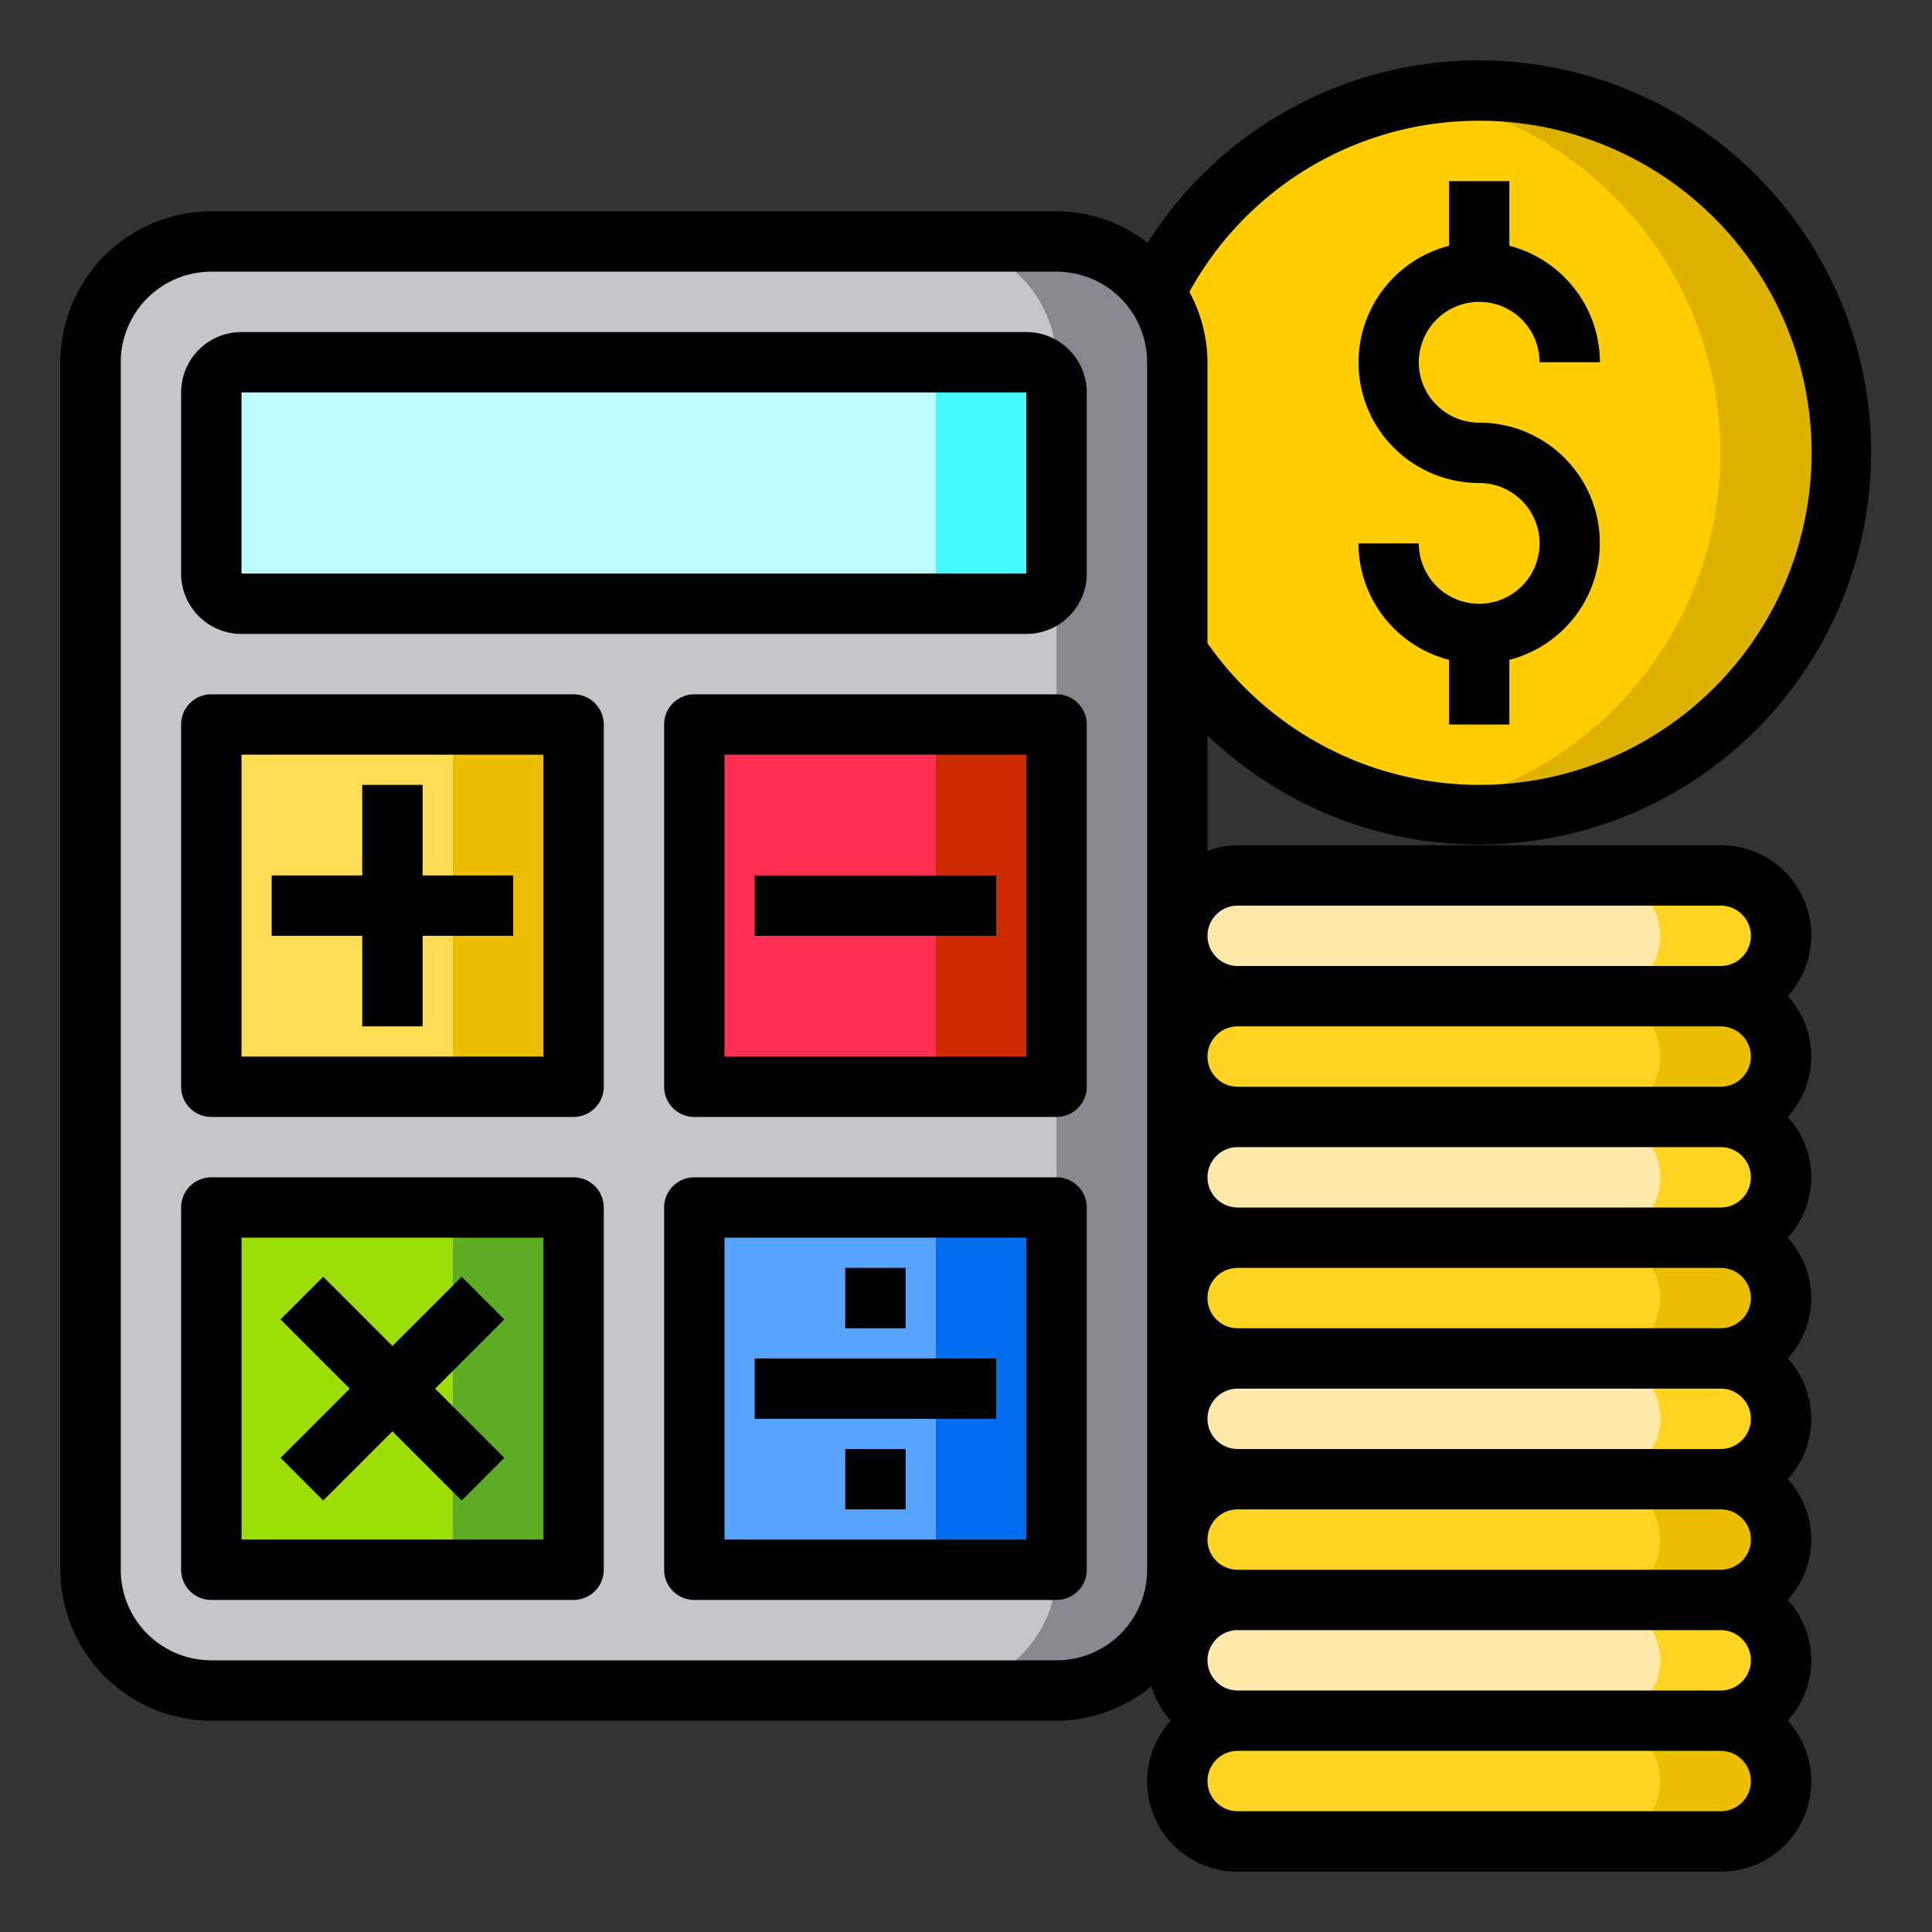 <svg height="512" viewBox="0 0 64 64" width="512" xmlns="http://www.w3.org/2000/svg"><rect x="0" y="0" width="64" height="64" fill="#333333" stroke="none"/><g id="Dollar"><circle cx="49" cy="15" fill="#ffcd00" r="12"/><path d="m61 15a11.988 11.988 0 0 1 -14 11.83 12 12 0 0 0 0-23.66 11.988 11.988 0 0 1 14 11.83z" fill="#ddb200"/><path d="m59 31a2.015 2.015 0 0 1 -2 2h-16a2.006 2.006 0 0 1 -2-2 2.015 2.015 0 0 1 2-2h16a2.006 2.006 0 0 1 2 2z" fill="#fee9ab"/><path d="m57 33a2.006 2.006 0 0 1 2 2 2.015 2.015 0 0 1 -2 2h-16a2.006 2.006 0 0 1 -2-2 2.015 2.015 0 0 1 2-2z" fill="#ffd422"/><path d="m57 37a2.006 2.006 0 0 1 2 2 2.015 2.015 0 0 1 -2 2h-16a2.006 2.006 0 0 1 -2-2 2.015 2.015 0 0 1 2-2z" fill="#fee9ab"/><path d="m57 41a2.006 2.006 0 0 1 2 2 2.015 2.015 0 0 1 -2 2h-16a2.006 2.006 0 0 1 -2-2 2.015 2.015 0 0 1 2-2z" fill="#ffd422"/><path d="m57 45a2.006 2.006 0 0 1 2 2 2.015 2.015 0 0 1 -2 2h-16a2.006 2.006 0 0 1 -2-2 2.015 2.015 0 0 1 2-2z" fill="#fee9ab"/><path d="m57 49a2.006 2.006 0 0 1 2 2 2.015 2.015 0 0 1 -2 2h-16a2.006 2.006 0 0 1 -2-2 2.015 2.015 0 0 1 2-2z" fill="#ffd422"/><path d="m57 53a2.006 2.006 0 0 1 2 2 2.015 2.015 0 0 1 -2 2h-16a2.006 2.006 0 0 1 -2-2 2.015 2.015 0 0 1 2-2z" fill="#fee9ab"/><path d="m57 57a2.006 2.006 0 0 1 2 2 2.015 2.015 0 0 1 -2 2h-16a2.006 2.006 0 0 1 -2-2 2.015 2.015 0 0 1 2-2z" fill="#ffd422"/><path d="m59 31a2.015 2.015 0 0 1 -2 2h-4a2.015 2.015 0 0 0 2-2 2.006 2.006 0 0 0 -2-2h4a2.006 2.006 0 0 1 2 2z" fill="#ffd422"/><path d="m59 35a2.015 2.015 0 0 1 -2 2h-4a2.015 2.015 0 0 0 2-2 2.006 2.006 0 0 0 -2-2h4a2.006 2.006 0 0 1 2 2z" fill="#ebbf00"/><path d="m59 39a2.015 2.015 0 0 1 -2 2h-4a2.015 2.015 0 0 0 2-2 2.006 2.006 0 0 0 -2-2h4a2.006 2.006 0 0 1 2 2z" fill="#ffd422"/><path d="m59 43a2.015 2.015 0 0 1 -2 2h-4a2.015 2.015 0 0 0 2-2 2.006 2.006 0 0 0 -2-2h4a2.006 2.006 0 0 1 2 2z" fill="#ebbf00"/><path d="m59 47a2.015 2.015 0 0 1 -2 2h-4a2.015 2.015 0 0 0 2-2 2.006 2.006 0 0 0 -2-2h4a2.006 2.006 0 0 1 2 2z" fill="#ffd422"/><path d="m59 51a2.015 2.015 0 0 1 -2 2h-4a2.015 2.015 0 0 0 2-2 2.006 2.006 0 0 0 -2-2h4a2.006 2.006 0 0 1 2 2z" fill="#ebbf00"/><path d="m59 55a2.015 2.015 0 0 1 -2 2h-4a2.015 2.015 0 0 0 2-2 2.006 2.006 0 0 0 -2-2h4a2.006 2.006 0 0 1 2 2z" fill="#ffd422"/><path d="m59 59a2.015 2.015 0 0 1 -2 2h-4a2.015 2.015 0 0 0 2-2 2.006 2.006 0 0 0 -2-2h4a2.006 2.006 0 0 1 2 2z" fill="#ebbf00"/><path d="m39 12v40a4 4 0 0 1 -4 4h-28a4 4 0 0 1 -4-4v-40a4 4 0 0 1 4-4h28a4.023 4.023 0 0 1 4 4z" fill="#c6c5ca"/><path d="m39 12v40a4 4 0 0 1 -4 4h-4a4 4 0 0 0 4-4v-40a4.023 4.023 0 0 0 -4-4h4a4.023 4.023 0 0 1 4 4z" fill="#898890"/><path d="m23 40h12v12h-12z" fill="#57a4ff"/><path d="m23 24h12v12h-12z" fill="#ff3051"/><rect fill="#bdfdff" height="8" rx="1" width="28" x="7" y="12"/><path d="m35 13v6a1 1 0 0 1 -1 1h-4a1 1 0 0 0 1-1v-6a1 1 0 0 0 -1-1h4a1 1 0 0 1 1 1z" fill="#46f8ff"/><path d="m7 40h12v12h-12z" fill="#9cdd05"/><path d="m7 24h12v12h-12z" fill="#ffde55"/><path d="m31 40h4v12h-4z" fill="#006df0"/><path d="m31 24h4v12h-4z" fill="#cd2a00"/><path d="m15 40h4v12h-4z" fill="#5eac24"/><path d="m15 24h4v12h-4z" fill="#ebbf00"/><path d="m34 11h-26a2 2 0 0 0 -2 2v6a2 2 0 0 0 2 2h26a2 2 0 0 0 2-2v-6a2 2 0 0 0 -2-2zm-26 8v-6h26v6z"/><path d="m19 23h-12a1 1 0 0 0 -1 1v12a1 1 0 0 0 1 1h12a1 1 0 0 0 1-1v-12a1 1 0 0 0 -1-1zm-1 12h-10v-10h10z"/><path d="m35 23h-12a1 1 0 0 0 -1 1v12a1 1 0 0 0 1 1h12a1 1 0 0 0 1-1v-12a1 1 0 0 0 -1-1zm-1 12h-10v-10h10z"/><path d="m35 39h-12a1 1 0 0 0 -1 1v12a1 1 0 0 0 1 1h12a1 1 0 0 0 1-1v-12a1 1 0 0 0 -1-1zm-1 12h-10v-10h10z"/><path d="m12 34h2v-3h3v-2h-3v-3h-2v3h-3v2h3z"/><path d="m25 29h8v2h-8z"/><path d="m19 39h-12a1 1 0 0 0 -1 1v12a1 1 0 0 0 1 1h12a1 1 0 0 0 1-1v-12a1 1 0 0 0 -1-1zm-1 12h-10v-10h10z"/><path d="m10.707 49.707 2.293-2.293 2.293 2.293 1.414-1.414-2.293-2.293 2.293-2.293-1.414-1.414-2.293 2.293-2.293-2.293-1.414 1.414 2.293 2.293-2.293 2.293z"/><path d="m25 45h8v2h-8z"/><path d="m28 42h2v2h-2z"/><path d="m28 48h2v2h-2z"/><path d="m57 28h-16a2.966 2.966 0 0 0 -1 .184v-3.824a12.989 12.989 0 1 0 -1.981-16.319 4.955 4.955 0 0 0 -3.019-1.041h-28a5.006 5.006 0 0 0 -5 5v40a5.006 5.006 0 0 0 5 5h28a4.952 4.952 0 0 0 3.14-1.141 2.991 2.991 0 0 0 .64 1.141 2.987 2.987 0 0 0 2.22 5h16a2.987 2.987 0 0 0 2.22-5 2.954 2.954 0 0 0 0-4 2.954 2.954 0 0 0 0-4 2.954 2.954 0 0 0 0-4 2.954 2.954 0 0 0 0-4 2.954 2.954 0 0 0 0-4 2.954 2.954 0 0 0 0-4 2.987 2.987 0 0 0 -2.22-5zm-16 2h16a1 1 0 0 1 0 2h-16a1 1 0 0 1 0-2zm17 5a1 1 0 0 1 -1 1h-16a1 1 0 0 1 0-2h16a1 1 0 0 1 1 1zm0 4a1 1 0 0 1 -1 1h-16a1 1 0 0 1 0-2h16a1 1 0 0 1 1 1zm0 4a1 1 0 0 1 -1 1h-16a1 1 0 0 1 0-2h16a1 1 0 0 1 1 1zm0 4a1 1 0 0 1 -1 1h-16a1 1 0 0 1 0-2h16a1 1 0 0 1 1 1zm0 4a1 1 0 0 1 -1 1h-16a1 1 0 0 1 0-2h16a1 1 0 0 1 1 1zm0 4a1 1 0 0 1 -1 1h-16a1 1 0 0 1 0-2h16a1 1 0 0 1 1 1zm-9-51a11 11 0 1 1 -9 17.307v-9.307a4.933 4.933 0 0 0 -.6-2.331 10.929 10.929 0 0 1 9.6-5.669zm-14 51h-28a3 3 0 0 1 -3-3v-40a3 3 0 0 1 3-3h28a3 3 0 0 1 3 3v40a3 3 0 0 1 -3 3zm22 5h-16a1 1 0 0 1 0-2h16a1 1 0 0 1 0 2z"/><path d="m49 20a2 2 0 0 1 -2-2h-2a4 4 0 0 0 3 3.858v2.142h2v-2.142a3.992 3.992 0 0 0 -1-7.858 2 2 0 1 1 2-2h2a4 4 0 0 0 -3-3.858v-2.142h-2v2.142a3.992 3.992 0 0 0 1 7.858 2 2 0 0 1 0 4z"/></g></svg>